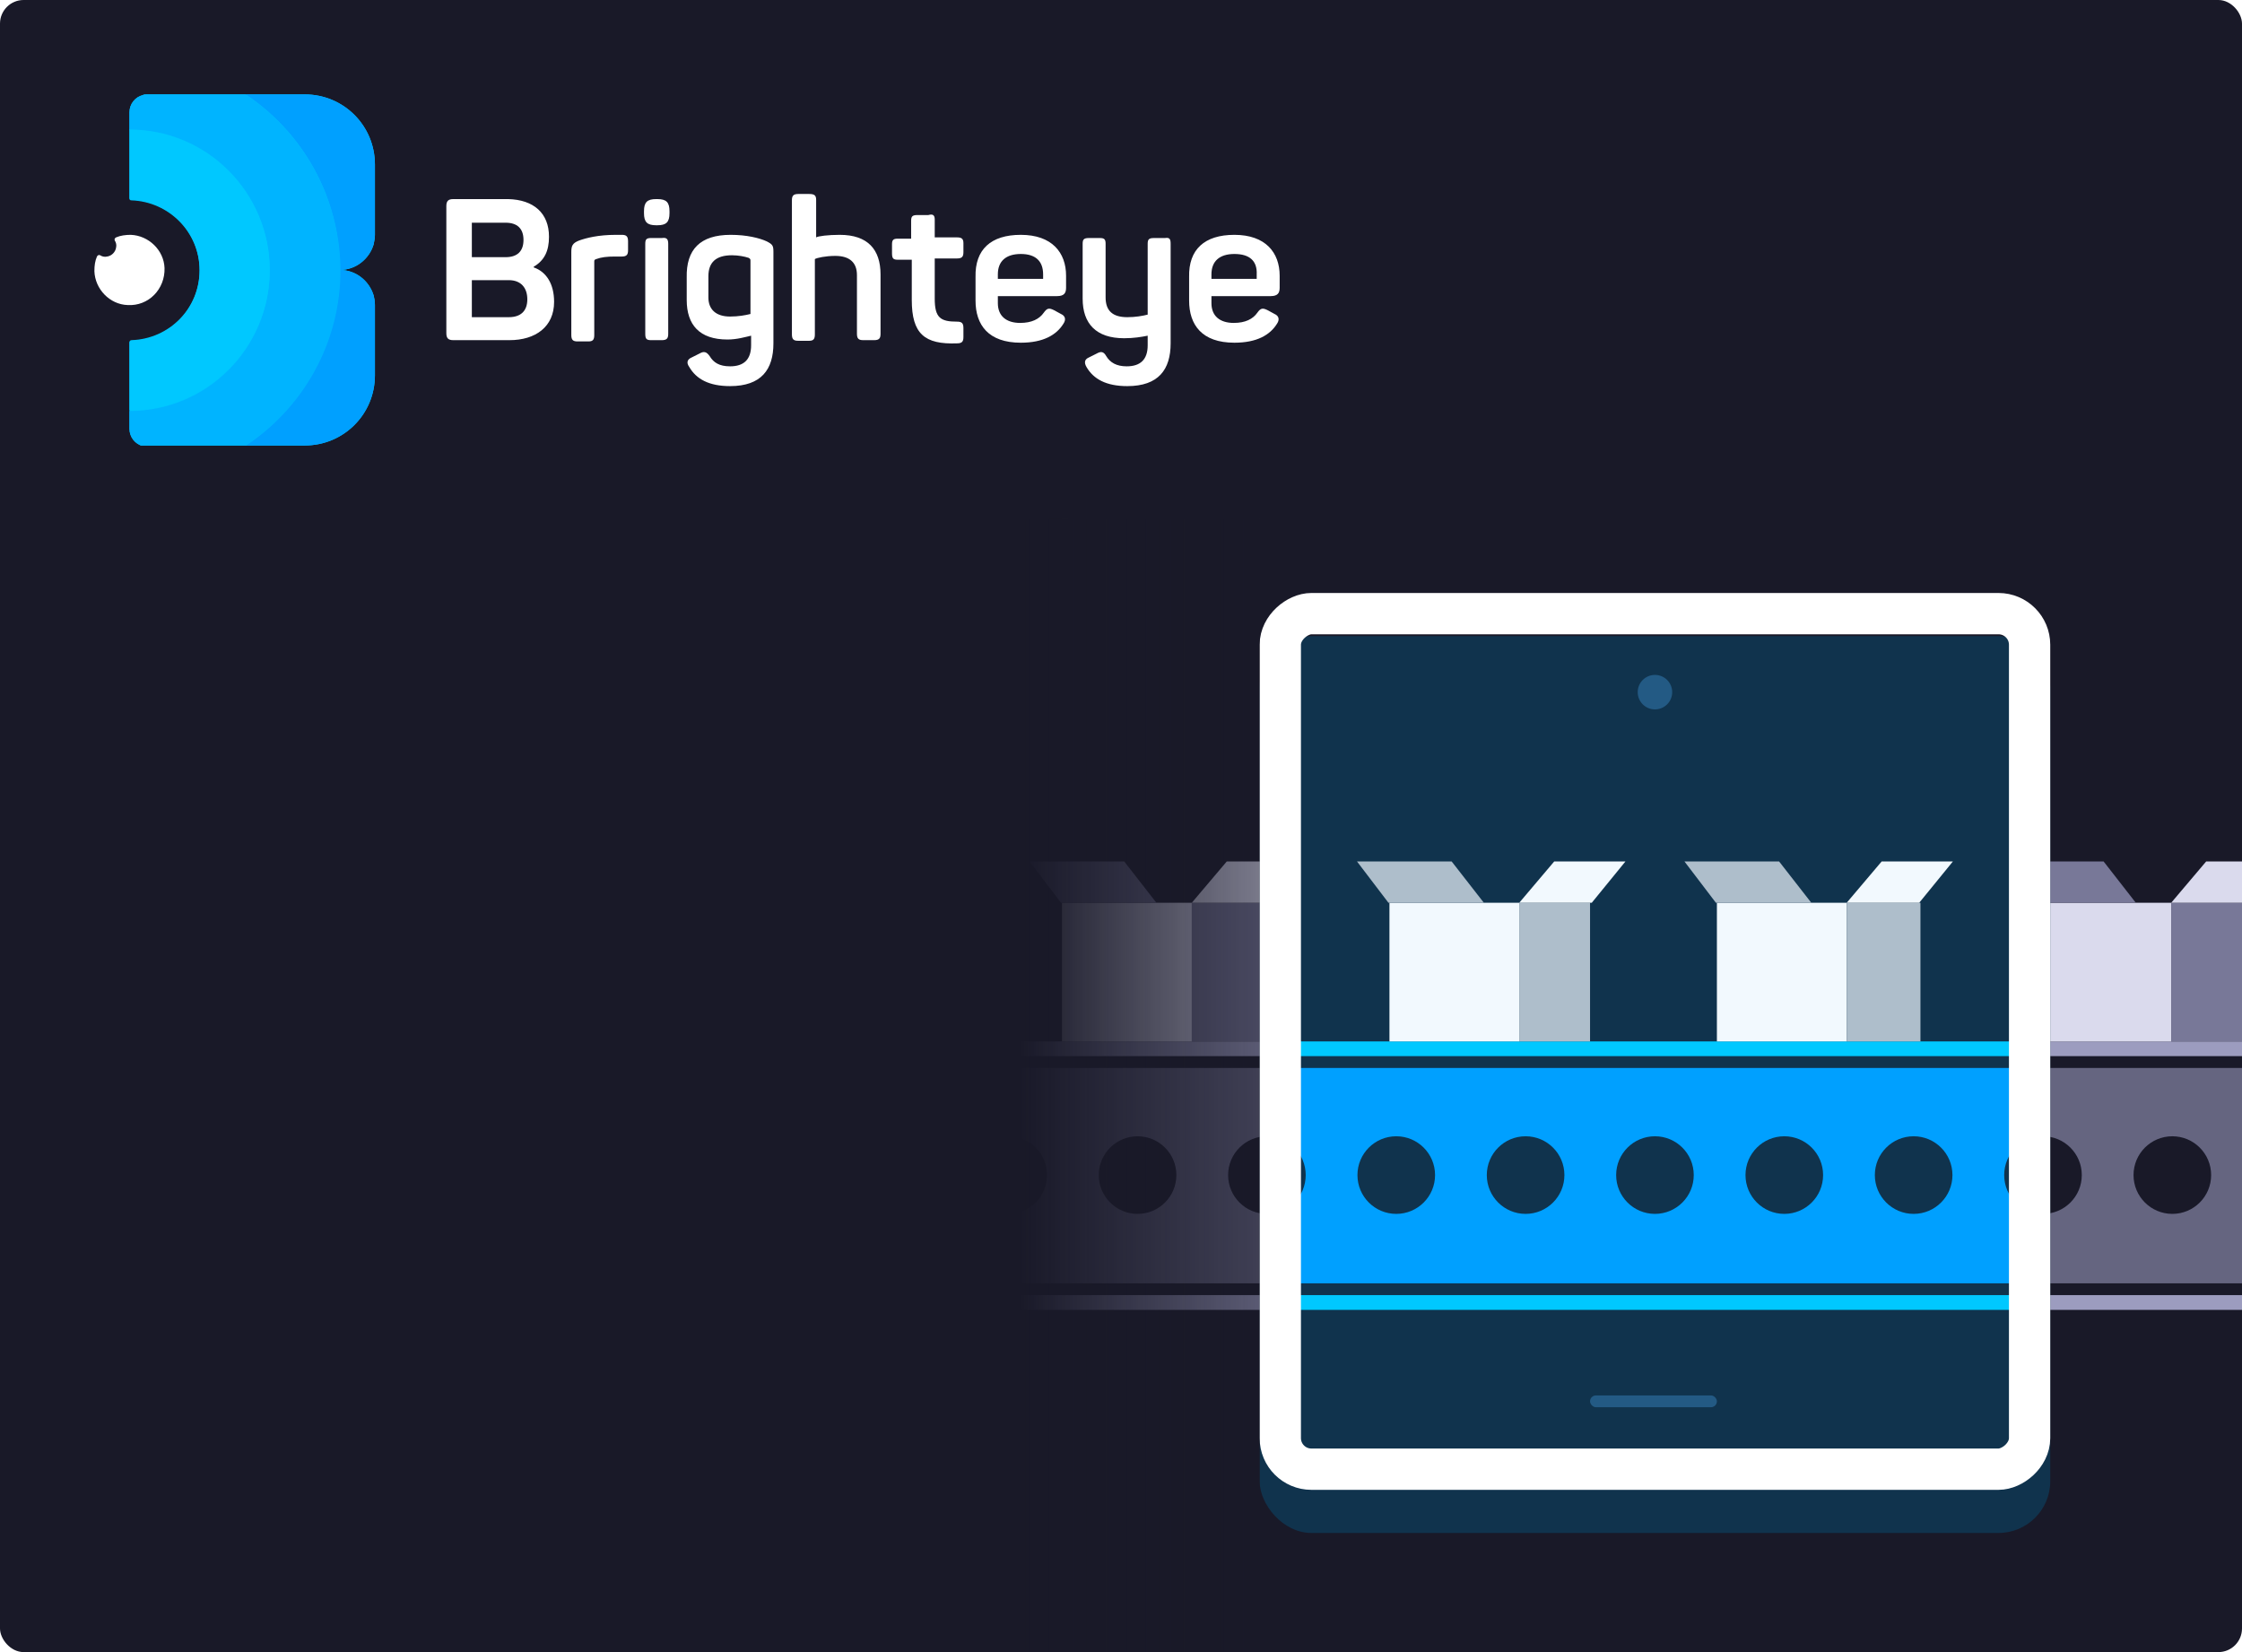 <svg width="760" height="560" viewBox="0 0 760 560" fill="none" xmlns="http://www.w3.org/2000/svg">
<g clip-path="url(#clip0_4188_26007)">
<rect width="760" height="560" rx="8" fill="#191928"/>
<path fill-rule="evenodd" clip-rule="evenodd" d="M824 362H298V385.154C305.229 385.196 311.077 391.069 311.077 398.308C311.077 405.547 305.229 411.42 298 411.462V435H824V411.462C816.771 411.42 810.923 405.547 810.923 398.308C810.923 391.069 816.771 385.196 824 385.154V362ZM354.923 398.308C354.923 405.573 349.034 411.462 341.769 411.462C334.505 411.462 328.616 405.573 328.616 398.308C328.616 391.043 334.505 385.154 341.769 385.154C349.034 385.154 354.923 391.043 354.923 398.308ZM385.616 411.462C392.88 411.462 398.77 405.573 398.77 398.308C398.77 391.043 392.88 385.154 385.616 385.154C378.351 385.154 372.462 391.043 372.462 398.308C372.462 405.573 378.351 411.462 385.616 411.462ZM442.616 398.308C442.616 405.573 436.727 411.462 429.462 411.462C422.197 411.462 416.308 405.573 416.308 398.308C416.308 391.043 422.197 385.154 429.462 385.154C436.727 385.154 442.616 391.043 442.616 398.308ZM473.308 411.462C480.573 411.462 486.462 405.573 486.462 398.308C486.462 391.043 480.573 385.154 473.308 385.154C466.043 385.154 460.154 391.043 460.154 398.308C460.154 405.573 466.043 411.462 473.308 411.462ZM530.308 398.308C530.308 405.573 524.419 411.462 517.154 411.462C509.89 411.462 504 405.573 504 398.308C504 391.043 509.89 385.154 517.154 385.154C524.419 385.154 530.308 391.043 530.308 398.308ZM561 411.462C568.265 411.462 574.154 405.573 574.154 398.308C574.154 391.043 568.265 385.154 561 385.154C553.735 385.154 547.846 391.043 547.846 398.308C547.846 405.573 553.735 411.462 561 411.462ZM618 398.308C618 405.573 612.111 411.462 604.846 411.462C597.582 411.462 591.692 405.573 591.692 398.308C591.692 391.043 597.582 385.154 604.846 385.154C612.111 385.154 618 391.043 618 398.308ZM648.692 411.462C655.957 411.462 661.846 405.573 661.846 398.308C661.846 391.043 655.957 385.154 648.692 385.154C641.428 385.154 635.539 391.043 635.539 398.308C635.539 405.573 641.428 411.462 648.692 411.462ZM705.692 398.308C705.692 405.573 699.803 411.462 692.539 411.462C685.274 411.462 679.385 405.573 679.385 398.308C679.385 391.043 685.274 385.154 692.539 385.154C699.803 385.154 705.692 391.043 705.692 398.308ZM736.385 411.462C743.649 411.462 749.539 405.573 749.539 398.308C749.539 391.043 743.649 385.154 736.385 385.154C729.12 385.154 723.231 391.043 723.231 398.308C723.231 405.573 729.12 411.462 736.385 411.462ZM793.385 398.308C793.385 405.573 787.496 411.462 780.231 411.462C772.966 411.462 767.077 405.573 767.077 398.308C767.077 391.043 772.966 385.154 780.231 385.154C787.496 385.154 793.385 391.043 793.385 398.308Z" fill="#656580"/>
<rect x="298" y="439" width="526" height="5" fill="#9C9CBF"/>
<rect x="298" y="353" width="526" height="5" fill="#9C9CBF"/>
<rect x="360" y="306" width="44" height="47" fill="#DADAED"/>
<rect x="404" y="306" width="24" height="47" fill="#787898"/>
<path d="M349 292H381.083L392 306H359.658L349 292Z" fill="#787898"/>
<path d="M440 292H415.854L404 306H428.585L440 292Z" fill="#DADAED"/>
<rect x="470.75" y="306.231" width="43.846" height="46.769" fill="#DADAED"/>
<rect x="514.596" y="306.231" width="24.846" height="46.769" fill="#787898"/>
<path d="M460.154 291.615H492.05L502.904 306.231H470.75L460.154 291.615Z" fill="#787898"/>
<path d="M551.135 291.615H526.627L514.596 306.231H539.549L551.135 291.615Z" fill="#DADAED"/>
<rect x="581.827" y="306.231" width="43.846" height="46.769" fill="#DADAED"/>
<rect x="625.673" y="306.231" width="24.846" height="46.769" fill="#787898"/>
<path d="M571.231 291.615H603.127L613.981 306.231H581.827L571.231 291.615Z" fill="#787898"/>
<path d="M662.211 291.615H637.704L625.673 306.231H650.626L662.211 291.615Z" fill="#DADAED"/>
<rect x="691" y="306" width="45" height="47" fill="#DADAED"/>
<rect x="736" y="306" width="27" height="47" fill="#787898"/>
<path d="M681 292H713.083L724 306H691.658L681 292Z" fill="#787898"/>
<path d="M772 292H747.854L736 306H760.585L772 292Z" fill="#DADAED"/>
<g filter="url(#filter0_d_4188_26007)">
<rect x="427" y="201" width="268" height="304" rx="17.538" fill="#10334D"/>
</g>
<mask id="mask0_4188_26007" style="mask-type:alpha" maskUnits="userSpaceOnUse" x="438" y="209" width="245" height="286">
<rect x="438.231" y="209.77" width="244.077" height="285" fill="#C4C4C4"/>
</mask>
<g mask="url(#mask0_4188_26007)">
<path fill-rule="evenodd" clip-rule="evenodd" d="M824 362H298V385.155C305.229 385.196 311.077 391.069 311.077 398.308C311.077 405.547 305.229 411.421 298 411.462V435H824V411.462C816.771 411.42 810.923 405.547 810.923 398.308C810.923 391.069 816.771 385.196 824 385.155V362ZM354.923 398.308C354.923 405.573 349.034 411.462 341.769 411.462C334.505 411.462 328.616 405.573 328.616 398.308C328.616 391.043 334.505 385.154 341.769 385.154C349.034 385.154 354.923 391.043 354.923 398.308ZM385.616 411.462C392.88 411.462 398.77 405.573 398.77 398.308C398.77 391.043 392.88 385.154 385.616 385.154C378.351 385.154 372.462 391.043 372.462 398.308C372.462 405.573 378.351 411.462 385.616 411.462ZM442.616 398.308C442.616 405.573 436.727 411.462 429.462 411.462C422.197 411.462 416.308 405.573 416.308 398.308C416.308 391.043 422.197 385.154 429.462 385.154C436.727 385.154 442.616 391.043 442.616 398.308ZM473.308 411.462C480.573 411.462 486.462 405.573 486.462 398.308C486.462 391.043 480.573 385.154 473.308 385.154C466.043 385.154 460.154 391.043 460.154 398.308C460.154 405.573 466.043 411.462 473.308 411.462ZM530.308 398.308C530.308 405.573 524.419 411.462 517.154 411.462C509.889 411.462 504 405.573 504 398.308C504 391.043 509.889 385.154 517.154 385.154C524.419 385.154 530.308 391.043 530.308 398.308ZM561 411.462C568.265 411.462 574.154 405.573 574.154 398.308C574.154 391.043 568.265 385.154 561 385.154C553.736 385.154 547.847 391.043 547.847 398.308C547.847 405.573 553.736 411.462 561 411.462ZM618 398.308C618 405.573 612.111 411.462 604.846 411.462C597.582 411.462 591.693 405.573 591.693 398.308C591.693 391.044 597.582 385.154 604.846 385.154C612.111 385.154 618 391.044 618 398.308ZM648.693 411.462C655.957 411.462 661.846 405.573 661.846 398.308C661.846 391.044 655.957 385.154 648.693 385.154C641.428 385.154 635.539 391.044 635.539 398.308C635.539 405.573 641.428 411.462 648.693 411.462ZM705.692 398.308C705.692 405.573 699.803 411.462 692.539 411.462C685.274 411.462 679.385 405.573 679.385 398.308C679.385 391.044 685.274 385.154 692.539 385.154C699.803 385.154 705.692 391.044 705.692 398.308ZM736.385 411.462C743.649 411.462 749.539 405.573 749.539 398.308C749.539 391.044 743.649 385.154 736.385 385.154C729.12 385.154 723.231 391.044 723.231 398.308C723.231 405.573 729.12 411.462 736.385 411.462ZM793.385 398.308C793.385 405.573 787.496 411.462 780.231 411.462C772.966 411.462 767.077 405.573 767.077 398.308C767.077 391.044 772.966 385.154 780.231 385.154C787.496 385.154 793.385 391.044 793.385 398.308Z" fill="#00A0FF"/>
<rect x="298" y="439" width="526" height="5" fill="#00C8FF"/>
<rect x="298" y="353" width="526" height="5" fill="#00C8FF"/>
<path d="M440.058 291.616H415.55L403.519 306.231H428.472L440.058 291.616Z" fill="#DADAED"/>
<rect x="471" y="306" width="44" height="47" fill="#F2F9FE"/>
<rect x="515" y="306" width="24" height="47" fill="#AEBECB"/>
<path d="M460 292H492.083L503 306H470.658L460 292Z" fill="#AEBECB"/>
<path d="M551 292H526.854L515 306H539.585L551 292Z" fill="#F2F9FE"/>
<rect x="582" y="306" width="44" height="47" fill="#F2F9FE"/>
<rect x="626" y="306" width="25" height="47" fill="#AEBECB"/>
<path d="M571 292H603.083L614 306H581.658L571 292Z" fill="#AEBECB"/>
<path d="M662 292H637.854L626 306H650.585L662 292Z" fill="#F2F9FE"/>
<path d="M682.308 291.616H714.204L725.058 306.231H692.904L682.308 291.616Z" fill="#787898"/>
</g>
<rect x="688" y="208" width="290" height="254" rx="10.539" transform="rotate(90 688 208)" stroke="white" stroke-width="14"/>
<rect x="539" y="473" width="43" height="4" rx="2" fill="#235A84"/>
<circle cx="561" cy="234.615" r="5.846" fill="#235A84"/>
<rect x="258" y="176" width="169" height="384" fill="url(#paint0_linear_4188_26007)"/>
<g clip-path="url(#clip1_4188_26007)">
<path d="M126.664 100.155C125.151 95.178 120.613 91.5 115.21 91.5C120.613 91.5 125.151 87.822 126.664 82.846C126.881 81.764 127.097 80.682 127.097 79.6V55.8C127.097 42.602 116.506 32 103.322 32H102.026H83.222H49.939C49.29 32 48.858 32 48.426 32.216C45.832 32.865 43.887 35.245 43.887 38.058V44.116V67.267C43.887 67.7 44.103 67.916 44.535 67.916C57.287 68.349 67.661 78.734 67.661 91.716C67.661 104.698 57.503 115.084 44.535 115.516C44.103 115.516 43.887 115.949 43.887 116.165V139.316V145.375C43.887 148.187 45.832 150.567 48.426 151.216C48.858 151 49.29 151 49.939 151H83.439H102.242H103.322C116.506 151 127.097 140.398 127.097 127.2V103.4C127.097 102.102 126.881 101.02 126.664 100.155Z" fill="#00C6FF"/>
<path d="M126.665 100.155C125.152 95.178 120.613 91.5 115.21 91.5C120.613 91.5 125.152 87.822 126.665 82.846C126.881 81.764 127.097 80.682 127.097 79.6V55.8C127.097 42.602 116.507 32 103.323 32H102.026H83.223C102.458 44.766 115.21 66.618 115.21 91.5C115.21 116.382 102.458 138.235 83.223 151H102.026H103.323C116.507 151 127.097 140.398 127.097 127.2V103.4C127.097 102.102 126.881 101.02 126.665 100.155Z" fill="#00A0FF"/>
<path d="M83.222 32H49.939C49.29 32 48.858 32 48.426 32.216C45.832 32.865 43.887 35.245 43.887 38.058V44.116C70.039 44.116 91.435 65.536 91.435 91.716C91.435 117.896 70.255 139.316 43.887 139.316V145.375C43.887 148.187 45.832 150.567 48.426 151.216C48.858 151 49.29 151 49.939 151H83.439C102.674 138.235 115.426 116.382 115.426 91.5C115.21 66.618 102.458 44.766 83.222 32Z" fill="#00B4FF"/>
<path d="M43.887 43.9V67.051C43.887 67.484 44.103 67.7 44.535 67.7C57.287 68.133 67.661 78.518 67.661 91.5C67.661 104.482 57.503 114.867 44.535 115.3C44.103 115.3 43.887 115.733 43.887 115.949V139.1C70.039 139.1 91.435 117.68 91.435 91.5C91.435 65.32 70.255 43.9 43.887 43.9Z" fill="#00C8FF"/>
<path d="M44.319 79.6C42.59 79.6 40.861 79.817 39.348 80.466C38.916 80.682 38.7 81.115 38.916 81.547C39.348 82.197 39.565 83.062 39.348 83.927C39.132 85.442 37.836 86.74 36.323 86.957C35.458 87.173 34.593 86.957 33.945 86.524C33.513 86.307 33.081 86.524 32.864 86.957C32.216 88.471 32 89.986 32 91.933C32.216 97.991 37.187 103.184 43.239 103.4C50.371 103.833 55.99 97.991 55.774 90.851C55.558 84.793 50.371 79.817 44.319 79.6Z" fill="white"/>
<path d="M186.1 80.249C186.1 85.009 184.587 88.255 180.913 90.418V90.635C185.235 92.149 187.829 96.26 187.829 102.318C187.829 110.757 181.561 115.3 172.7 115.3H153.681C151.952 115.3 151.303 114.651 151.303 112.92V69.864C151.303 68.133 151.952 67.484 153.681 67.484H172.268C180.913 67.7 186.1 72.244 186.1 80.249ZM171.403 75.489H159.948V87.173H171.403C175.294 87.173 177.455 85.226 177.455 81.331C177.455 77.437 175.294 75.489 171.403 75.489ZM172.484 94.962H159.948V107.511H172.484C176.59 107.511 178.752 105.348 178.752 101.453C178.752 97.558 176.59 94.962 172.484 94.962Z" fill="white"/>
<path d="M210.739 79.6C212.252 79.6 212.9 80.033 212.9 81.764V84.793C212.9 86.307 212.468 86.957 210.739 86.957H208.361C205.768 86.957 203.823 87.173 202.094 87.822C201.445 88.038 201.445 88.255 201.445 88.687V113.569C201.445 115.084 201.013 115.733 199.5 115.733H195.826C194.313 115.733 193.665 115.3 193.665 113.569V85.442C193.665 83.278 194.097 82.413 196.258 81.547C198.636 80.682 202.742 79.6 208.794 79.6H210.739Z" fill="white"/>
<path d="M226.948 71.595V72.244C226.948 75.273 225.868 76.355 222.842 76.355H222.41C219.384 76.355 218.303 75.273 218.303 72.244V71.595C218.303 68.566 219.384 67.484 222.41 67.484H222.842C225.868 67.484 226.948 68.566 226.948 71.595ZM226.516 82.629V113.137C226.516 114.651 226.084 115.3 224.355 115.3H220.681C219.168 115.3 218.735 114.868 218.735 113.137V82.629C218.735 81.115 219.168 80.682 220.681 80.682H224.355C225.868 80.466 226.516 80.898 226.516 82.629Z" fill="white"/>
<path d="M247.697 79.6C253.1 79.6 257.423 80.682 259.8 81.764C261.961 82.846 262.177 83.278 262.177 85.442V116.382C262.177 125.253 258.071 130.878 247.481 130.878C240.348 130.878 236.026 128.498 233.648 124.387C232.568 122.873 233 121.791 234.513 121.142L237.106 119.844C238.619 118.978 239.484 119.195 240.565 120.709C241.861 122.873 243.806 124.171 247.481 124.171C252.236 124.171 254.613 121.791 254.613 117.031V113.786C252.668 114.218 249.858 115.084 246.616 115.084C237.106 115.084 232.784 110.107 232.784 101.669V94.097C232.568 84.576 237.323 79.6 247.697 79.6ZM248.129 86.524C242.726 86.524 240.132 88.904 240.132 93.664V100.804C240.132 104.915 242.726 107.295 247.481 107.295C250.29 107.295 252.668 106.862 254.397 106.429V88.255C254.397 87.822 254.181 87.606 253.748 87.389C252.452 86.957 250.29 86.524 248.129 86.524Z" fill="white"/>
<path d="M276.658 67.7V80.466C277.306 80.033 280.764 79.6 284.655 79.6C294.164 79.6 298.487 84.577 298.487 93.015V113.137C298.487 114.651 298.055 115.3 296.326 115.3H292.652C291.139 115.3 290.49 114.867 290.49 113.137V93.231C290.49 88.904 287.897 86.74 283.142 86.74C279.9 86.74 276.874 87.389 276.226 87.822V113.353C276.226 114.867 275.793 115.517 274.281 115.517H270.606C269.093 115.517 268.445 115.084 268.445 113.353V67.917C268.445 66.402 268.877 65.753 270.606 65.753H274.281C276.01 65.753 276.658 66.186 276.658 67.7Z" fill="white"/>
<path d="M316.858 74.407V80.466H324.423C325.936 80.466 326.584 80.898 326.584 82.413V85.442C326.584 86.957 326.152 87.606 324.423 87.606H316.858V101.237C316.858 107.727 318.803 109.026 324.423 109.026C325.936 109.026 326.584 109.458 326.584 111.189V114.218C326.584 115.733 326.152 116.382 324.423 116.382C313.4 116.815 309.077 113.137 309.077 101.669V88.038H304.323C302.81 88.038 302.377 87.606 302.377 85.875V82.846C302.377 81.331 302.81 80.898 304.323 80.898H308.861V74.84C308.861 73.326 309.294 72.893 311.023 72.893H314.697C316.21 72.46 316.858 72.893 316.858 74.407Z" fill="white"/>
<path d="M346.035 79.6C356.626 79.6 361.381 85.658 361.381 93.447V97.558C361.381 99.289 360.732 100.371 358.355 100.371H338.255V102.751C338.255 107.078 341.065 109.458 345.819 109.458C349.71 109.458 352.303 108.16 353.816 105.996C354.897 104.482 355.545 104.266 357.274 105.131L359.652 106.429C361.165 107.078 361.381 108.376 360.516 109.675C358.139 113.569 353.6 116.166 346.035 116.166C335.013 116.166 330.69 110.107 330.69 101.886V93.88C330.474 84.576 335.877 79.6 346.035 79.6ZM346.035 86.091C341.065 86.091 338.255 88.471 338.255 93.015V94.529H353.6V93.015C353.6 88.471 351.006 86.091 346.035 86.091Z" fill="white"/>
<path d="M396.826 82.629V116.382C396.826 125.253 392.719 130.879 382.129 130.879C374.997 130.879 370.674 128.499 368.297 124.388C367.432 122.873 367.648 121.791 369.161 121.142L371.755 119.844C373.268 118.979 374.132 119.195 374.997 120.71C376.294 122.873 378.455 124.171 381.913 124.171C386.668 124.171 389.045 121.791 389.045 117.031V113.786C386.884 114.219 384.29 114.651 381.048 114.651C371.539 114.651 367 109.675 367 101.237V82.629C367 81.115 367.432 80.682 369.161 80.682H372.835C374.348 80.682 374.781 81.115 374.781 82.629V100.804C374.781 105.348 377.158 107.511 382.129 107.511C384.939 107.511 387.316 107.079 389.045 106.646V82.629C389.045 81.115 389.477 80.682 391.206 80.682H394.881C396.393 80.466 396.826 80.899 396.826 82.629Z" fill="white"/>
<path d="M418.439 79.6C429.029 79.6 433.784 85.658 433.784 93.447V97.558C433.784 99.289 433.135 100.371 430.758 100.371H410.658V102.751C410.658 107.078 413.468 109.458 418.222 109.458C422.113 109.458 424.706 108.16 426.219 105.996C427.3 104.482 427.948 104.266 429.677 105.131L432.055 106.429C433.568 107.078 433.784 108.376 432.919 109.675C430.542 113.569 426.003 116.166 418.439 116.166C407.416 116.166 403.093 110.107 403.093 101.886V93.88C402.877 84.576 408.281 79.6 418.439 79.6ZM418.439 86.091C413.468 86.091 410.658 88.471 410.658 93.015V94.529H426.003V93.015C426.219 88.471 423.626 86.091 418.439 86.091Z" fill="white"/>
</g>
</g>
<defs>
<filter id="filter0_d_4188_26007" x="397.769" y="186.385" width="326.462" height="362.462" filterUnits="userSpaceOnUse" color-interpolation-filters="sRGB">
<feFlood flood-opacity="0" result="BackgroundImageFix"/>
<feColorMatrix in="SourceAlpha" type="matrix" values="0 0 0 0 0 0 0 0 0 0 0 0 0 0 0 0 0 0 127 0" result="hardAlpha"/>
<feOffset dy="14.615"/>
<feGaussianBlur stdDeviation="14.615"/>
<feComposite in2="hardAlpha" operator="out"/>
<feColorMatrix type="matrix" values="0 0 0 0 0.098 0 0 0 0 0.098 0 0 0 0 0.157 0 0 0 1 0"/>
<feBlend mode="normal" in2="BackgroundImageFix" result="effect1_dropShadow_4188_26007"/>
<feBlend mode="normal" in="SourceGraphic" in2="effect1_dropShadow_4188_26007" result="shape"/>
</filter>
<linearGradient id="paint0_linear_4188_26007" x1="326.684" y1="380" x2="427" y2="380" gradientUnits="userSpaceOnUse">
<stop offset="0.188" stop-color="#191928"/>
<stop offset="1" stop-color="#191928" stop-opacity="0.505"/>
</linearGradient>
<clipPath id="clip0_4188_26007">
<rect width="760" height="560" rx="8" fill="white"/>
</clipPath>
<clipPath id="clip1_4188_26007">
<rect width="402" height="119" fill="white" transform="translate(32 32)"/>
</clipPath>
</defs>
</svg>
